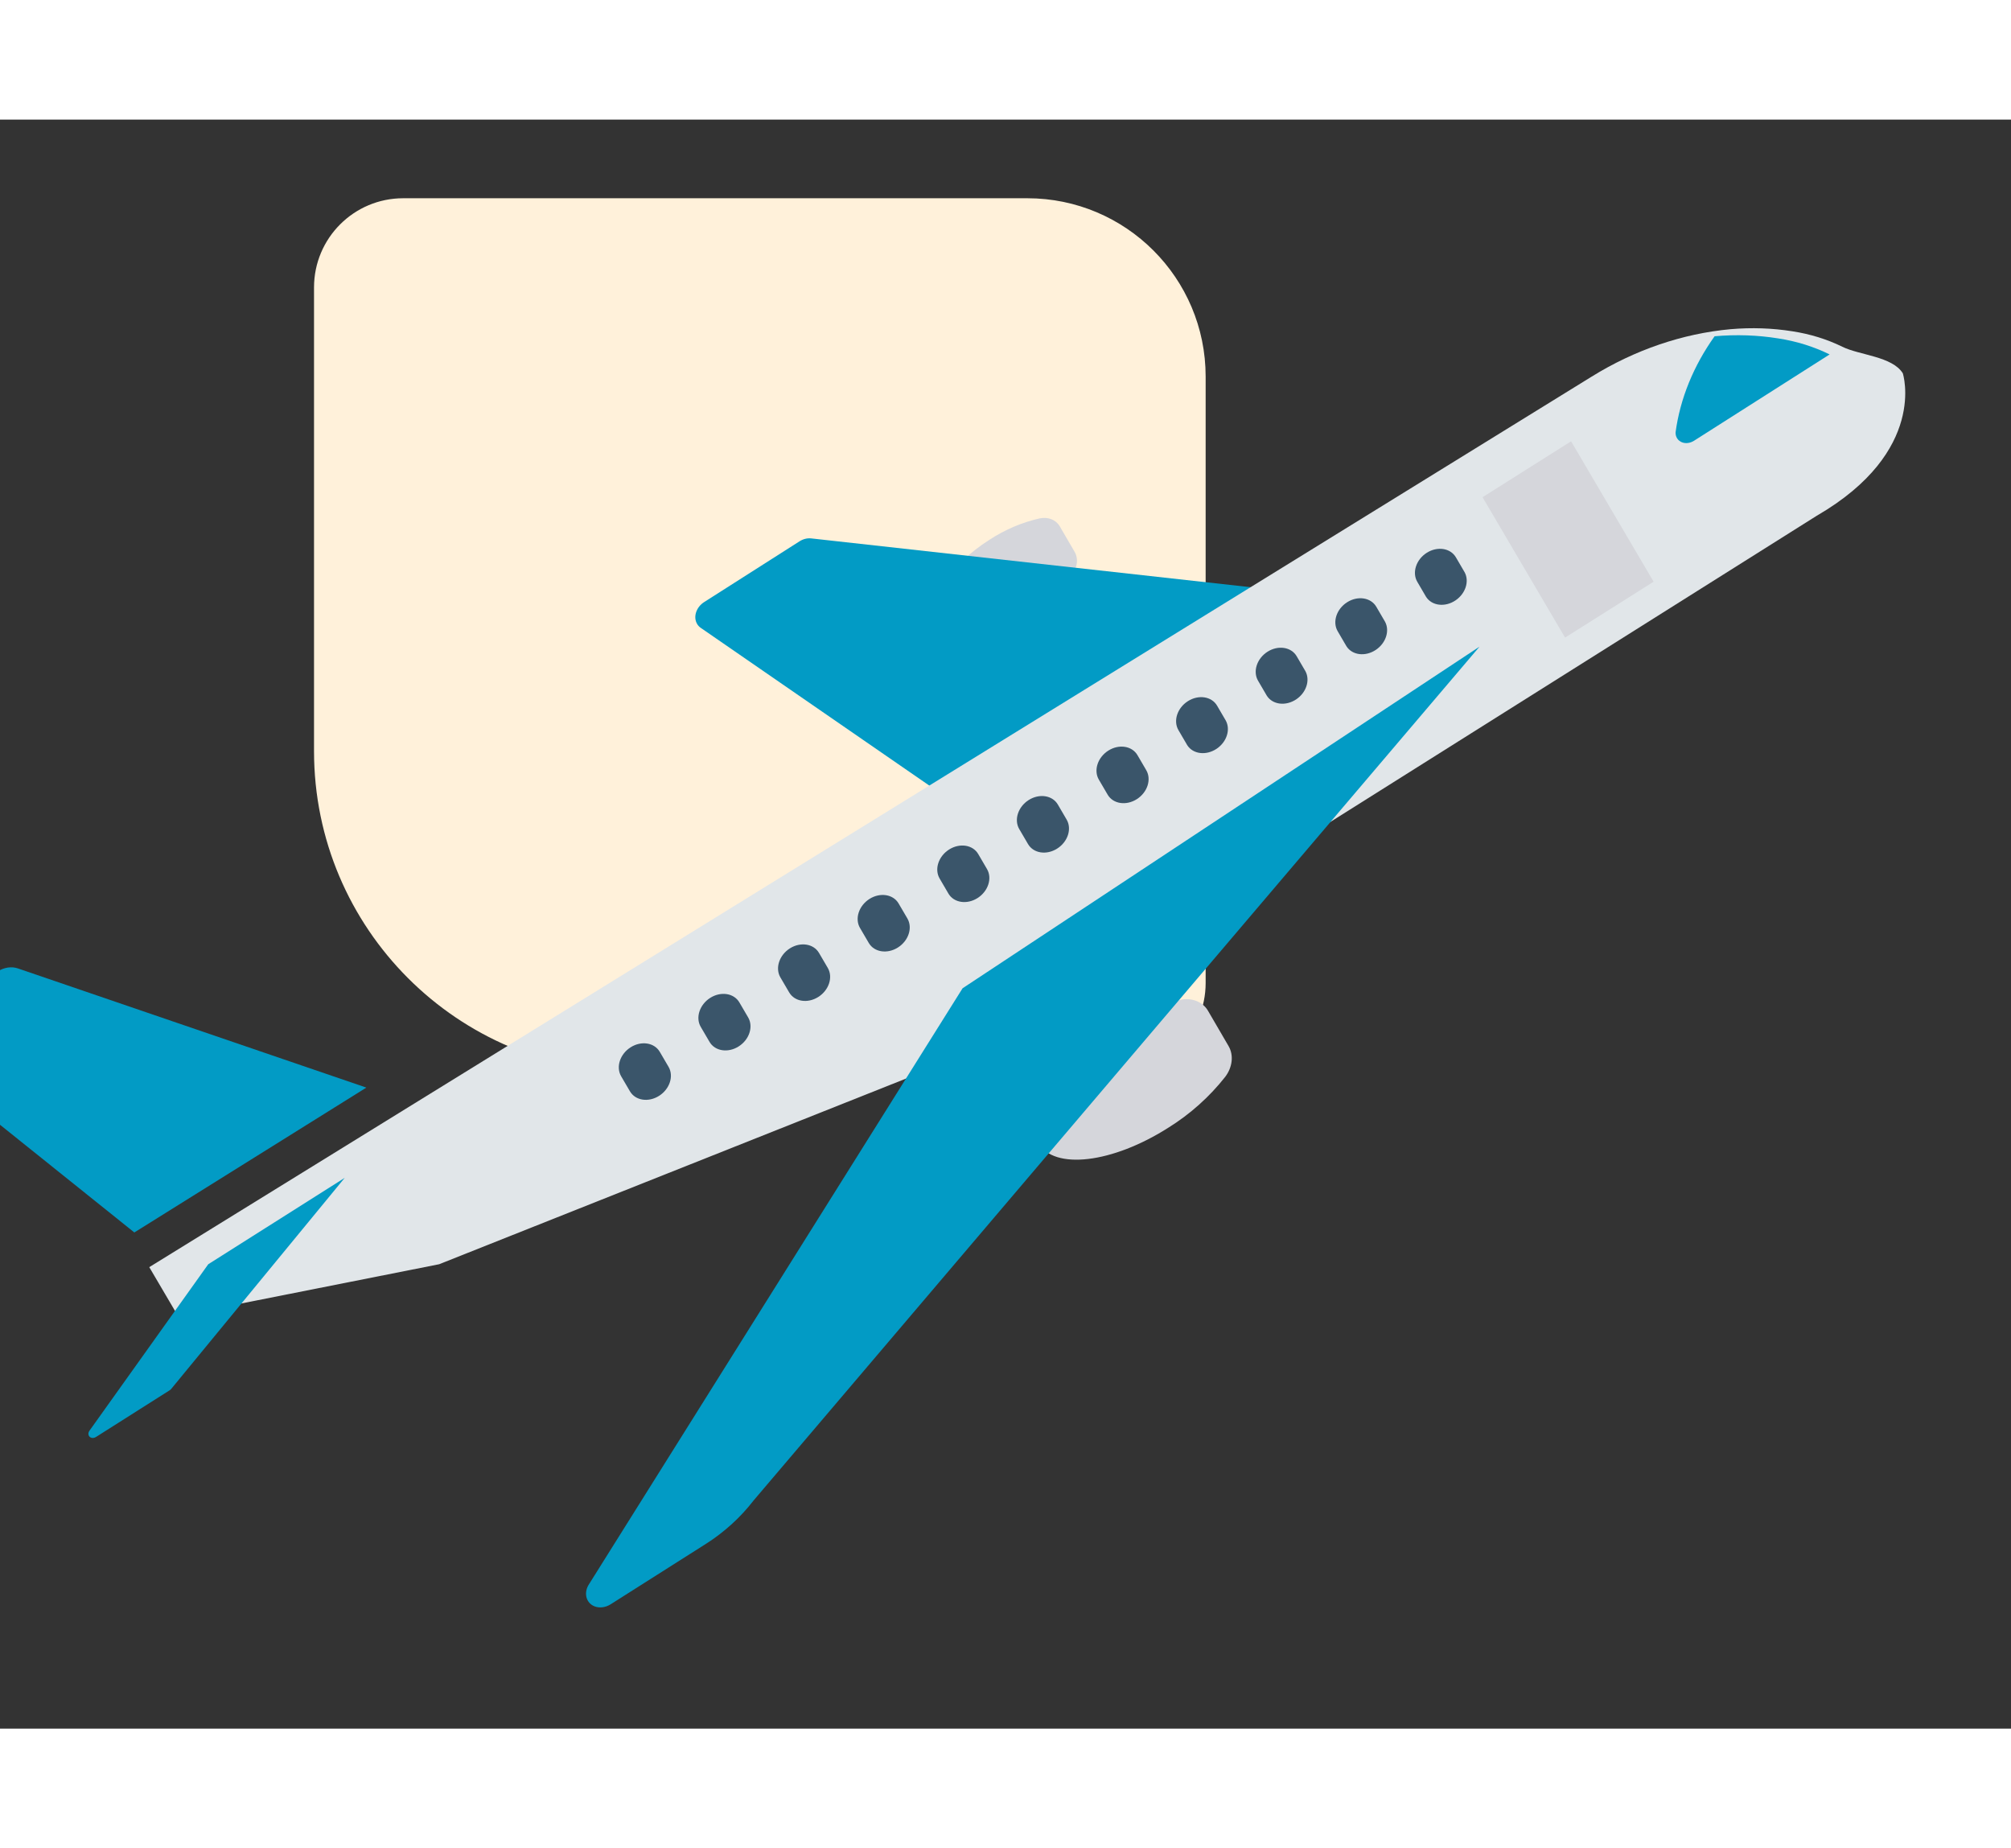 <svg width="222" height="204" viewBox="40 50 150 120" fill="none" xmlns="http://www.w3.org/2000/svg">
<rect x="40" y="50" width="150" height="120" fill="#333333" stroke="none"/>
<path d="M63.423 97.1C63.423 110.323 74.143 121.042 87.365 121.042L123.279 121.042C126.952 121.042 129.929 118.064 129.929 114.391L129.929 69.167C129.929 61.821 123.974 55.866 116.628 55.866L70.074 55.866C66.401 55.866 63.423 58.844 63.423 62.517L63.423 97.1Z" fill="#FFF1DA"/>
<path d="M128.044 115.645C126.237 116.048 124.478 116.797 122.875 117.844C118.698 120.504 116.268 124.304 117.448 126.33C118.629 128.356 122.972 127.841 127.149 125.181C128.773 124.171 130.217 122.88 131.39 121.388C131.934 120.667 132.032 119.768 131.639 119.096L130.105 116.464C129.715 115.79 128.906 115.469 128.044 115.645Z" fill="#D5D6DB"/>
<path d="M117.554 79.74C116.244 80.033 114.968 80.576 113.805 81.335C110.777 83.263 109.015 86.019 109.87 87.486C110.725 88.954 113.875 88.58 116.903 86.652C118.081 85.92 119.127 84.983 119.978 83.901C120.372 83.379 120.443 82.727 120.158 82.24L119.048 80.334C118.765 79.846 118.179 79.612 117.554 79.74Z" fill="#D5D6DB"/>
<path d="M100.51 81.234C100.218 81.201 99.907 81.279 99.637 81.451L92.525 85.981C91.93 86.359 91.692 87.087 91.994 87.608C92.063 87.727 92.157 87.829 92.272 87.907L109.809 100.007L133.526 84.9L100.51 81.234Z" fill="#029BC5"/>
<path d="M175.499 79.552L110.949 120.18L72.757 135.365L53.278 139.227L51.134 135.582L158.73 69.164C161.937 67.176 165.509 65.957 169.086 65.631C170.652 65.496 172.199 65.549 173.691 65.788C175.013 65.99 176.268 66.377 177.417 66.94C178.699 67.577 181.14 67.652 181.93 68.921C181.933 68.919 183.8 74.743 175.499 79.552Z" fill="#E1E6E9"/>
<path d="M111.798 114.785L83.881 159.313C83.533 159.938 83.74 160.639 84.344 160.878C84.714 161.025 85.168 160.967 85.549 160.725L92.656 156.218C94.023 155.35 95.234 154.248 96.213 152.98L150.358 89.306L111.798 114.785Z" fill="#029BC5"/>
<path d="M41.33 113.302C40.864 113.142 40.31 113.225 39.842 113.522L33.968 117.262C33.167 117.771 32.849 118.75 33.255 119.45C33.333 119.583 33.434 119.7 33.554 119.796L50.02 132.995L67.326 122.192L41.33 113.302Z" fill="#029BC5"/>
<path d="M55.534 135.365L46.676 147.776C46.546 147.955 46.576 148.179 46.744 148.277C46.865 148.347 47.03 148.334 47.164 148.245L52.654 144.766C52.697 144.739 52.736 144.706 52.768 144.667L65.711 128.924L55.534 135.365Z" fill="#029BC5"/>
<path d="M172.634 66.319C171.098 66.071 169.505 66.017 167.892 66.158C166.322 68.354 165.318 70.821 164.982 73.314C164.958 73.815 165.361 74.175 165.884 74.12C166.046 74.102 166.208 74.045 166.353 73.954L176.471 67.514C175.288 66.93 173.996 66.527 172.634 66.319Z" fill="#029BC5"/>
<path d="M150.582 78.161L157.187 73.993L163.343 84.464L156.738 88.632L150.582 78.161Z" fill="#D5D6DB"/>
<path d="M146.424 82.306C145.628 82.81 145.311 83.779 145.715 84.471L146.37 85.591C146.801 86.265 147.784 86.385 148.566 85.857C149.311 85.355 149.61 84.442 149.251 83.767L148.596 82.647C148.192 81.956 147.22 81.803 146.424 82.306Z" fill="#3A556A"/>
<path d="M140.486 85.993C139.69 86.496 139.373 87.466 139.777 88.157L140.432 89.278C140.863 89.952 141.846 90.071 142.628 89.544C143.373 89.042 143.672 88.129 143.313 87.454L142.658 86.333C142.254 85.643 141.282 85.49 140.486 85.993Z" fill="#3A556A"/>
<path d="M134.546 89.684C133.751 90.189 133.434 91.157 133.838 91.848L134.493 92.968C134.924 93.642 135.908 93.761 136.69 93.234C137.434 92.732 137.734 91.819 137.375 91.144L136.72 90.024C136.315 89.332 135.342 89.18 134.546 89.684Z" fill="#3A556A"/>
<path d="M128.608 93.37C127.813 93.874 127.496 94.842 127.9 95.533L128.555 96.654C128.986 97.328 129.97 97.447 130.752 96.92C131.496 96.418 131.796 95.505 131.437 94.83L130.782 93.709C130.377 93.018 129.404 92.866 128.608 93.37Z" fill="#3A556A"/>
<path d="M122.67 97.059C121.875 97.564 121.558 98.532 121.962 99.223L122.618 100.344C123.022 101.035 123.994 101.187 124.79 100.684C125.586 100.18 125.903 99.212 125.499 98.521L124.844 97.4C124.44 96.708 123.468 96.555 122.672 97.058C122.671 97.058 122.671 97.058 122.67 97.059Z" fill="#3A556A"/>
<path d="M116.732 100.744C115.937 101.249 115.62 102.218 116.024 102.909L116.68 104.03C117.084 104.721 118.056 104.873 118.852 104.369C119.648 103.866 119.965 102.897 119.561 102.206L118.906 101.085C118.503 100.394 117.53 100.241 116.734 100.743C116.733 100.744 116.733 100.744 116.732 100.744Z" fill="#3A556A"/>
<path d="M110.794 104.435C109.998 104.94 109.681 105.908 110.086 106.599L110.741 107.72C111.146 108.411 112.119 108.561 112.914 108.057C113.707 107.553 114.024 106.587 113.622 105.897L112.967 104.776C112.563 104.084 111.59 103.932 110.794 104.435Z" fill="#3A556A"/>
<path d="M104.855 108.121C104.06 108.626 103.743 109.595 104.147 110.286L104.803 111.407C105.208 112.097 106.181 112.248 106.976 111.743C107.769 111.24 108.086 110.274 107.684 109.583L107.028 108.462C106.624 107.771 105.652 107.618 104.855 108.121Z" fill="#3A556A"/>
<path d="M98.917 111.809C98.122 112.314 97.805 113.282 98.209 113.973L98.865 115.094C99.27 115.785 100.243 115.935 101.038 115.431C101.831 114.927 102.148 113.961 101.746 113.271L101.09 112.15C100.686 111.459 99.713 111.306 98.917 111.809Z" fill="#3A556A"/>
<path d="M92.977 115.499C92.182 116.003 91.864 116.971 92.268 117.662L92.269 117.664L92.925 118.785C93.33 119.475 94.303 119.626 95.097 119.121C95.891 118.618 96.208 117.651 95.806 116.961L95.15 115.84C94.746 115.149 93.774 114.996 92.977 115.499Z" fill="#3A556A"/>
<path d="M87.041 119.185C86.245 119.688 85.927 120.657 86.332 121.348L86.332 121.349L86.988 122.47C87.393 123.161 88.366 123.311 89.161 122.807C89.954 122.303 90.271 121.337 89.869 120.647L89.213 119.526C88.809 118.835 87.837 118.682 87.041 119.185Z" fill="#3A556A"/>
</svg>
